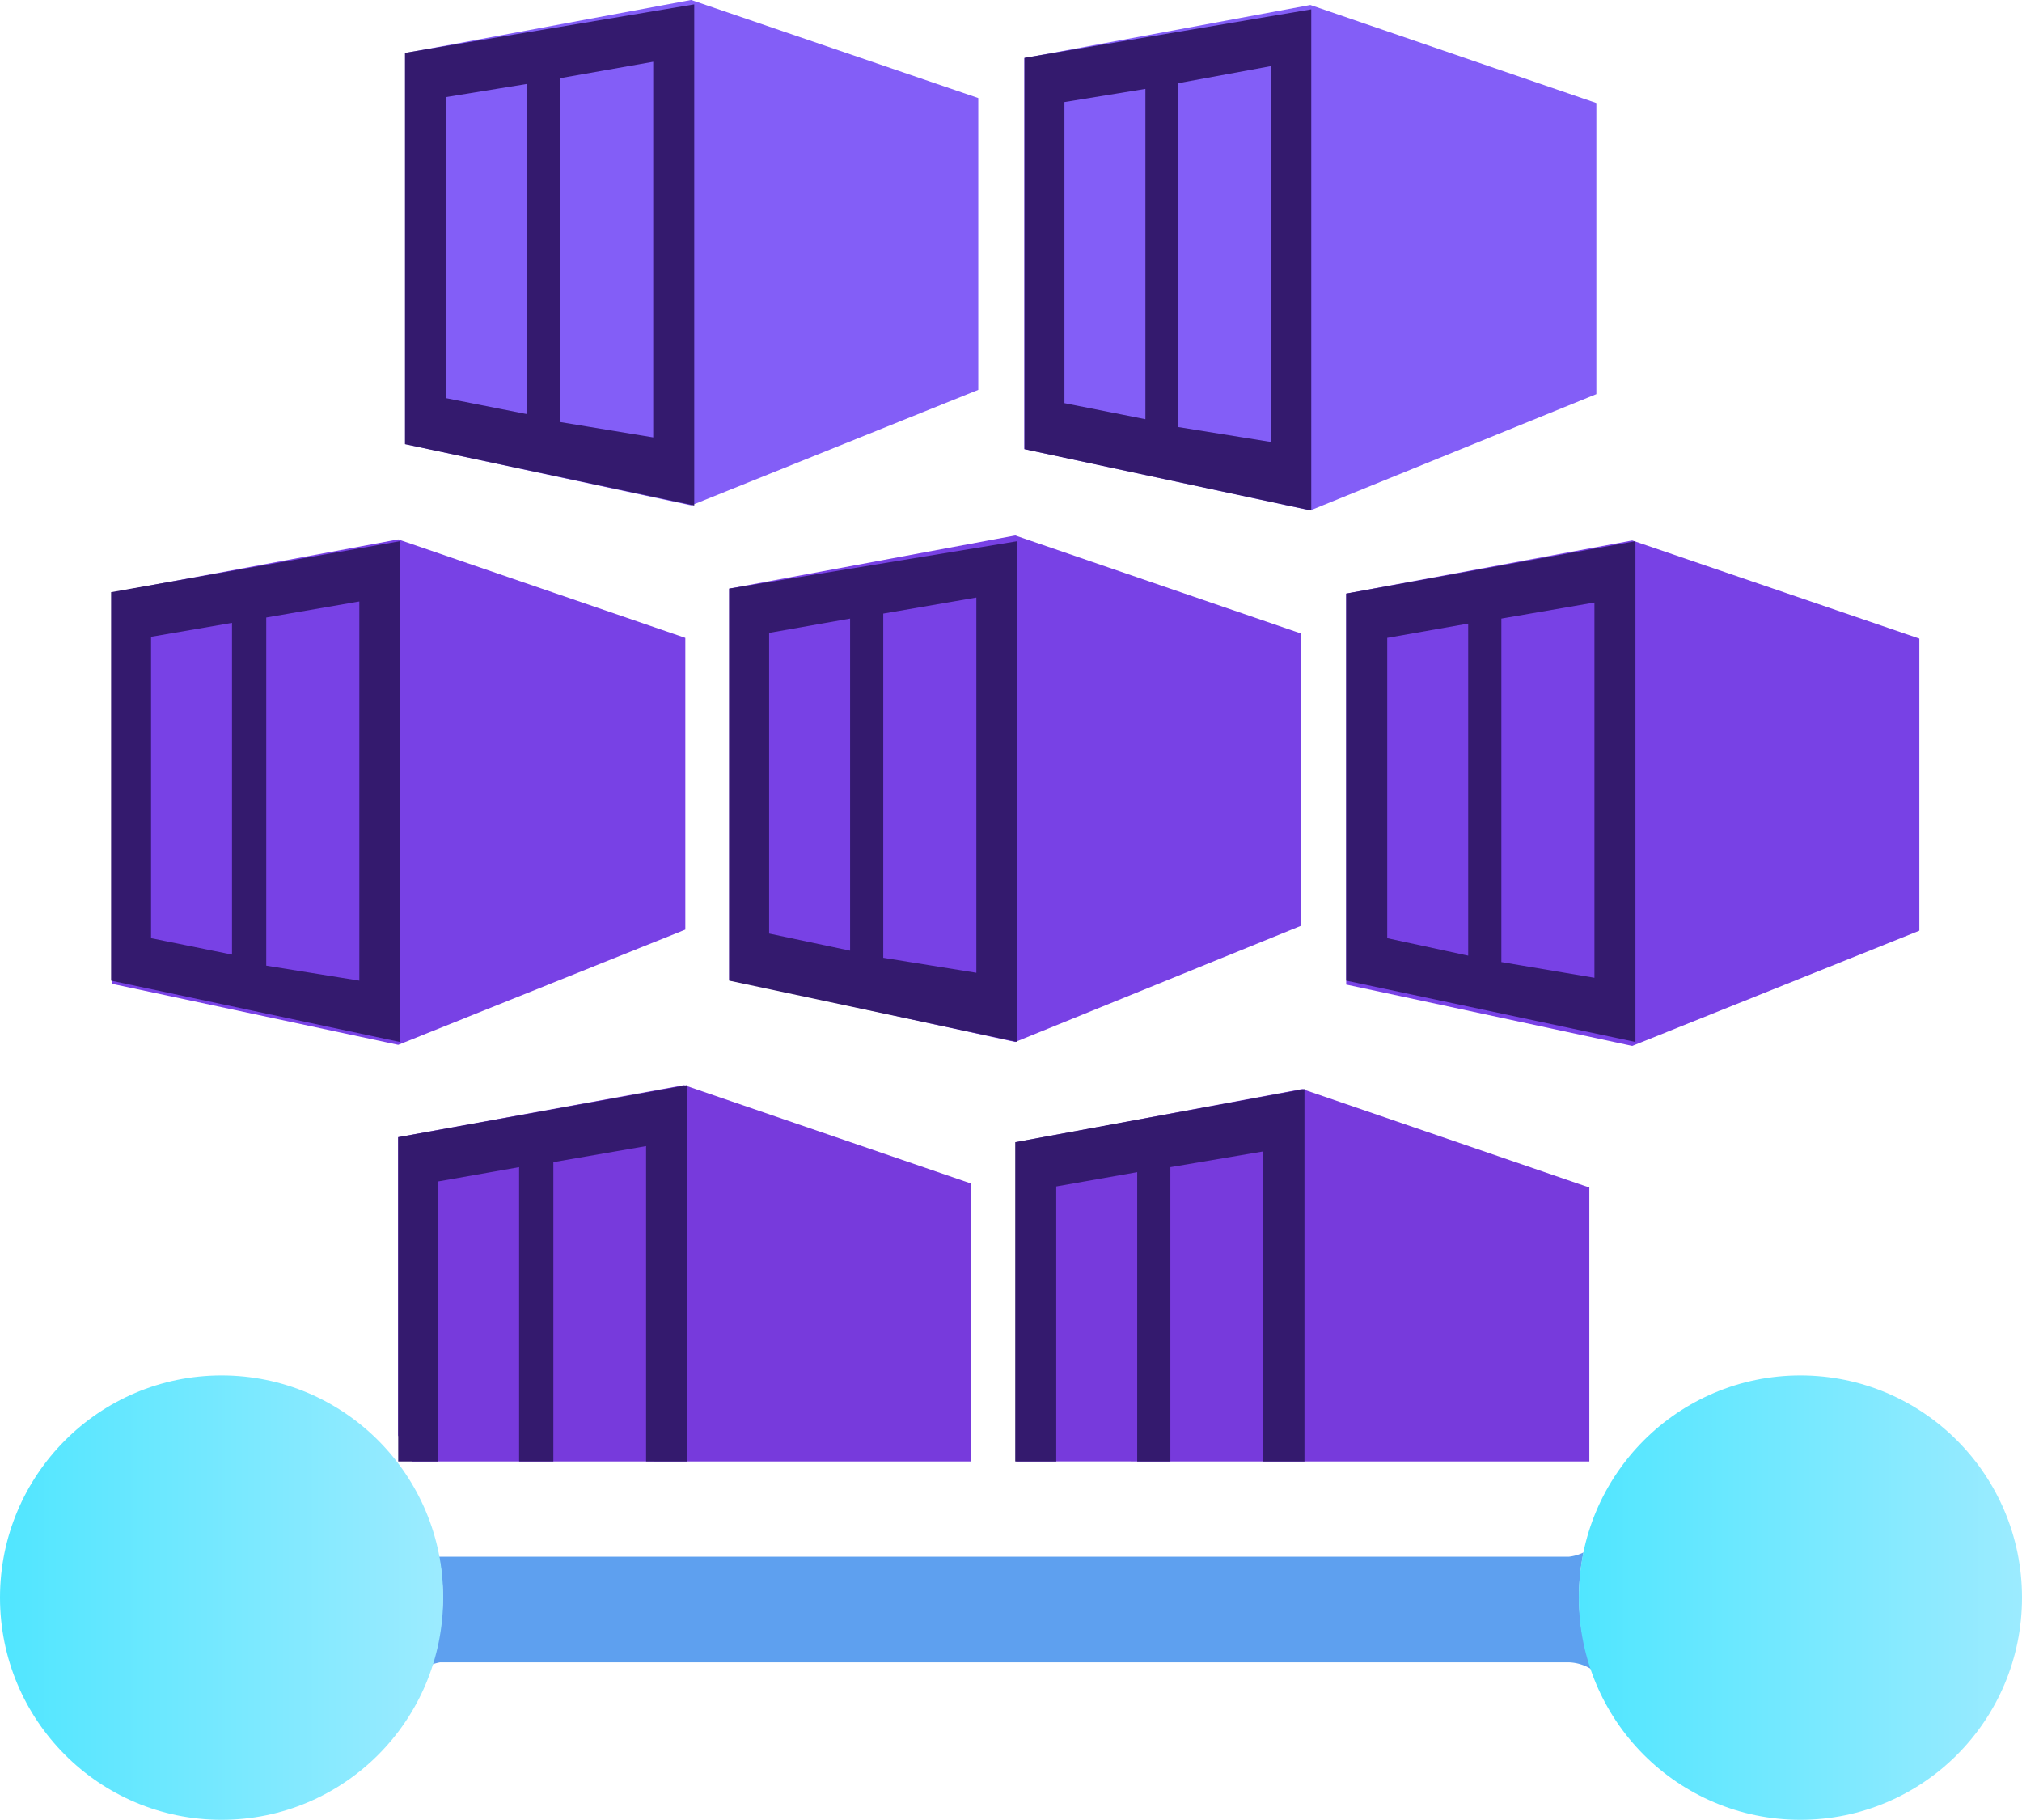 ﻿<?xml version="1.0" encoding="UTF-8" standalone="no"?>
<!-- Generated by Microsoft Visio, SVG Export AKS Hybrid Cluster.svg Page-1 -->
<svg xmlns:dc="http://purl.org/dc/elements/1.1/" xmlns:cc="http://creativecommons.org/ns#" xmlns:rdf="http://www.w3.org/1999/02/22-rdf-syntax-ns#" xmlns:svg="http://www.w3.org/2000/svg" xmlns="http://www.w3.org/2000/svg" xmlns:xlink="http://www.w3.org/1999/xlink" xmlns:sodipodi="http://sodipodi.sourceforge.net/DTD/sodipodi-0.dtd" xmlns:inkscape="http://www.inkscape.org/namespaces/inkscape" width="56.693" height="51.019" viewBox="0 0 56.693 51.019" xml:space="preserve" class="st8" version="1.1" id="svg65" sodipodi:docname="AKS Hybrid Cluster.svg" style="font-size:12px;overflow:visible;color-interpolation-filters:sRGB;fill:none;fill-rule:evenodd;stroke-linecap:square;stroke-miterlimit:3" inkscape:version="0.92.5 (2060ec1f9f, 2020-04-08)">
  <sodipodi:namedview pagecolor="#ffffff" bordercolor="#666666" borderopacity="1" objecttolerance="10" gridtolerance="10" guidetolerance="10" inkscape:pageopacity="0" inkscape:pageshadow="2" inkscape:window-width="640" inkscape:window-height="480" id="namedview67" showgrid="false" inkscape:zoom="1.4869072" inkscape:cx="37.795348" inkscape:cy="34.00529" inkscape:window-x="0" inkscape:window-y="0" inkscape:window-maximized="0" inkscape:current-layer="svg65" />
	<style type="text/css" id="style2">
	<![CDATA[
		.st1 {fill:#000000;stroke:none;stroke-linecap:butt;stroke-width:34}
		.st2 {fill:#835ef7;stroke:none;stroke-linecap:butt;stroke-width:34}
		.st3 {fill:#7841e5;stroke:none;stroke-linecap:butt;stroke-width:34}
		.st4 {fill:#773adc;stroke:none;stroke-linecap:butt;stroke-width:34}
		.st5 {fill:#341a6e;stroke:none;stroke-linecap:butt;stroke-width:34}
		.st6 {fill:#5ea0ef;stroke:none;stroke-linecap:butt;stroke-width:34}
		.st7 {fill:url(#grad0-20);stroke:none;stroke-linecap:butt;stroke-width:34}
		.st8 {fill:none;fill-rule:evenodd;font-size:12px;overflow:visible;stroke-linecap:square;stroke-miterlimit:3}
	]]>
	</style>

	<defs id="Patterns_And_Gradients">
		<linearGradient id="grad0-20" x1="0" y1="0" x2="1" y2="0" gradientTransform="rotate(-90,0.5,0.5)">
			<stop offset="0" stop-color="#50e6ff" stop-opacity="1" id="stop4" />
			<stop offset="1" stop-color="#9cebff" stop-opacity="1" id="stop6" />
		</linearGradient>
	<linearGradient inkscape:collect="always" xlink:href="#grad0-20" id="linearGradient4579" gradientTransform="scale(0.999,1.001)" x1="0" y1="106.441" x2="12.442" y2="106.441" gradientUnits="userSpaceOnUse" /><linearGradient inkscape:collect="always" xlink:href="#grad0-20" id="linearGradient4581" gradientTransform="scale(0.999,1.001)" x1="0" y1="106.441" x2="12.442" y2="106.441" gradientUnits="userSpaceOnUse" /></defs>
	<g id="g63" transform="translate(-34,-34.005)">
		<title id="title10">Page-1</title>
		<g id="group10742-1" transform="translate(34,-34.016)">
			<title id="title12">AKS Hybrid Cluster</title>
			<g id="group10743-2">
				<title id="title14">Sheet.10743</title>
				<g id="shape10744-3" transform="translate(11.532,-36.99)">
					<title id="title16">Sheet.10744</title>
					<path d="m 8.14,119.01 7.34,-2.98 a 0.564,0.565 -180 0 0 0.333,-0.395 L 15.81,108.21 a 0.597,0.599 -180 0 0 -0.333,-0.508 L 8.04,105.17 H 7.71 l -7.29,1.34 a 0.564,0.565 -180 0 0 -0.42,0.508 L 0,116.96 a 0.53,0.532 -180 0 0 0.42,0.535 L 7.81,119.04 a 0.96,0.963 -180 0 0 0.333,-0.03 z" class="st1" id="path18" inkscape:connector-curvature="0" style="fill:#000000;stroke:none;stroke-width:34;stroke-linecap:butt" />
				</g>
				<g id="shape10745-5" transform="translate(11.359,-36.71)">
					<title id="title21">Sheet.10745</title>
					<path d="m 16.07,107.48 v 8.18 L 8.02,118.9 0,117.18 v -10.96 l 8.02,-1.49 z m 9.31,-2.61 -8.02,1.49 v 10.96 l 8.02,1.72 8.02,-3.26 v -8.16 z" class="st2" id="path23" inkscape:connector-curvature="0" style="fill:#835ef7;stroke:none;stroke-width:34;stroke-linecap:butt" />
				</g>
				<g id="shape10746-7" transform="translate(3.145,-21.697)">
					<title id="title26">Sheet.10746</title>
					<path d="M 8.02,104.84 0,106.33 v 10.97 l 8.02,1.71 8.05,-3.23 v -8.18 z m 17.3,-0.11 -8.02,1.49 v 10.96 l 8.02,1.75 8.02,-3.26 v -8.19 z m 17.3,0.14 -8.02,1.49 v 10.96 l 8.02,1.72 8.05,-3.23 v -8.19 z" class="st3" id="path28" inkscape:connector-curvature="0" style="fill:#7841e5;stroke:none;stroke-width:34;stroke-linecap:butt" />
				</g>
				<g id="shape10747-9" transform="translate(11.162,-10.048)">
					<title id="title31">Sheet.10747</title>
					<path d="m 33.4,119.04 v -7.68 l -8.05,-2.76 -8.02,1.49 v 8.95 z m -33.01,0 h 15.68 v -7.79 L 8.02,108.49 0,109.95 v 8.36 a 7.747,7.767 0 0 1 0.39,0.73 z" class="st4" id="path33" inkscape:connector-curvature="0" style="fill:#773adc;stroke:none;stroke-width:34;stroke-linecap:butt" />
				</g>
				<g id="shape10748-11" transform="translate(3.115,-21.807)">
					<title id="title36">Sheet.10748</title>
					<path d="m 8.24,91.31 v 10.97 L 16.35,104 V 89.95 Z m 3.43,10.13 -2.28,-0.45 v -8.44 l 2.28,-0.37 z m 3.53,0.65 -2.61,-0.43 V 92.02 L 15.2,91.56 Z M 25.61,91.45 v 10.97 l 8.04,1.72 V 90.09 Z M 29,101.58 26.73,101.13 V 92.69 L 29,92.32 Z m 3.53,0.64 -2.61,-0.42 v -9.64 l 2.61,-0.48 z M 0,106.43 v 10.89 l 8.1,1.72 V 105 Z m 3.39,10.16 -2.27,-0.46 v -8.45 l 2.27,-0.39 z m 3.57,0.73 -2.61,-0.42 v -9.76 l 2.61,-0.45 z m 10.37,-10.99 v 10.99 l 8.08,1.72 V 105 Z m 3.39,10.15 -2.27,-0.48 v -8.43 l 2.27,-0.4 z m 3.54,0.62 -2.61,-0.42 v -9.65 l 2.61,-0.45 z m 10.37,-10.63 v 10.85 l 8.11,1.72 V 105 Z m 3.42,10.15 -2.27,-0.49 v -8.42 l 2.27,-0.4 z m 3.54,0.62 -2.61,-0.44 v -9.63 l 2.61,-0.45 z" class="st5" id="path38" inkscape:connector-curvature="0" style="fill:#341a6e;stroke:none;stroke-width:34;stroke-linecap:butt" />
				</g>
				<g id="shape10749-13" transform="translate(12.089,-4.216)">
					<title id="title41">Sheet.10749</title>
					<path d="m 32.18,117.03 a 6.356,6.373 0 0 1 0.13,-1.27 1.231,1.234 0 0 1 -0.41,0.12 H 0.22 a 6.42,6.436 0 0 1 0.11,1.15 6.12,6.136 0 0 1 -0.33,1.88 1.264,1.267 0 0 1 0.25,-0.07 H 31.9 a 1.274,1.277 0 0 1 0.64,0.2 6.17,6.186 0 0 1 -0.36,-2.01 z" class="st6" id="path43" inkscape:connector-curvature="0" style="fill:#5ea0ef;stroke:none;stroke-width:34;stroke-linecap:butt" />
				</g>
				<g id="shape10750-15" transform="translate(11.165,-10.048)">
					<title id="title46">Sheet.10750</title>
					<path d="m 18.45,119.04 v -7.71 l 2.27,-0.4 v 8.11 h 0.93 v -8.25 l 2.6,-0.44 v 8.69 h 1.16 V 108.6 l -8.11,1.49 v 8.95 z m -17.33,0 v -7.85 l 2.27,-0.4 v 8.25 h 0.96 v -8.39 l 2.6,-0.45 v 8.84 H 8.1 V 108.49 L 0,109.95 v 9.09 z" class="st5" id="path48" inkscape:connector-curvature="0" style="fill:#341a6e;stroke:none;stroke-width:34;stroke-linecap:butt" />
				</g>
				<g id="shape10751-17" transform="translate(44.267)">
					<title id="title51">Sheet.10751</title>
					<ellipse cx="6.213" cy="112.81" rx="6.213" ry="6.229" class="st7" id="ellipse53" style="fill:url(#linearGradient4579);stroke:none;stroke-width:34;stroke-linecap:butt" />
				</g>
				<g id="shape10752-21">
					<title id="title56">Sheet.10752</title>
					<ellipse cx="6.213" cy="112.81" rx="6.213" ry="6.229" class="st7" id="ellipse58" style="fill:url(#linearGradient4581);stroke:none;stroke-width:34;stroke-linecap:butt" />
				</g>
			</g>
		</g>
	</g>
</svg>